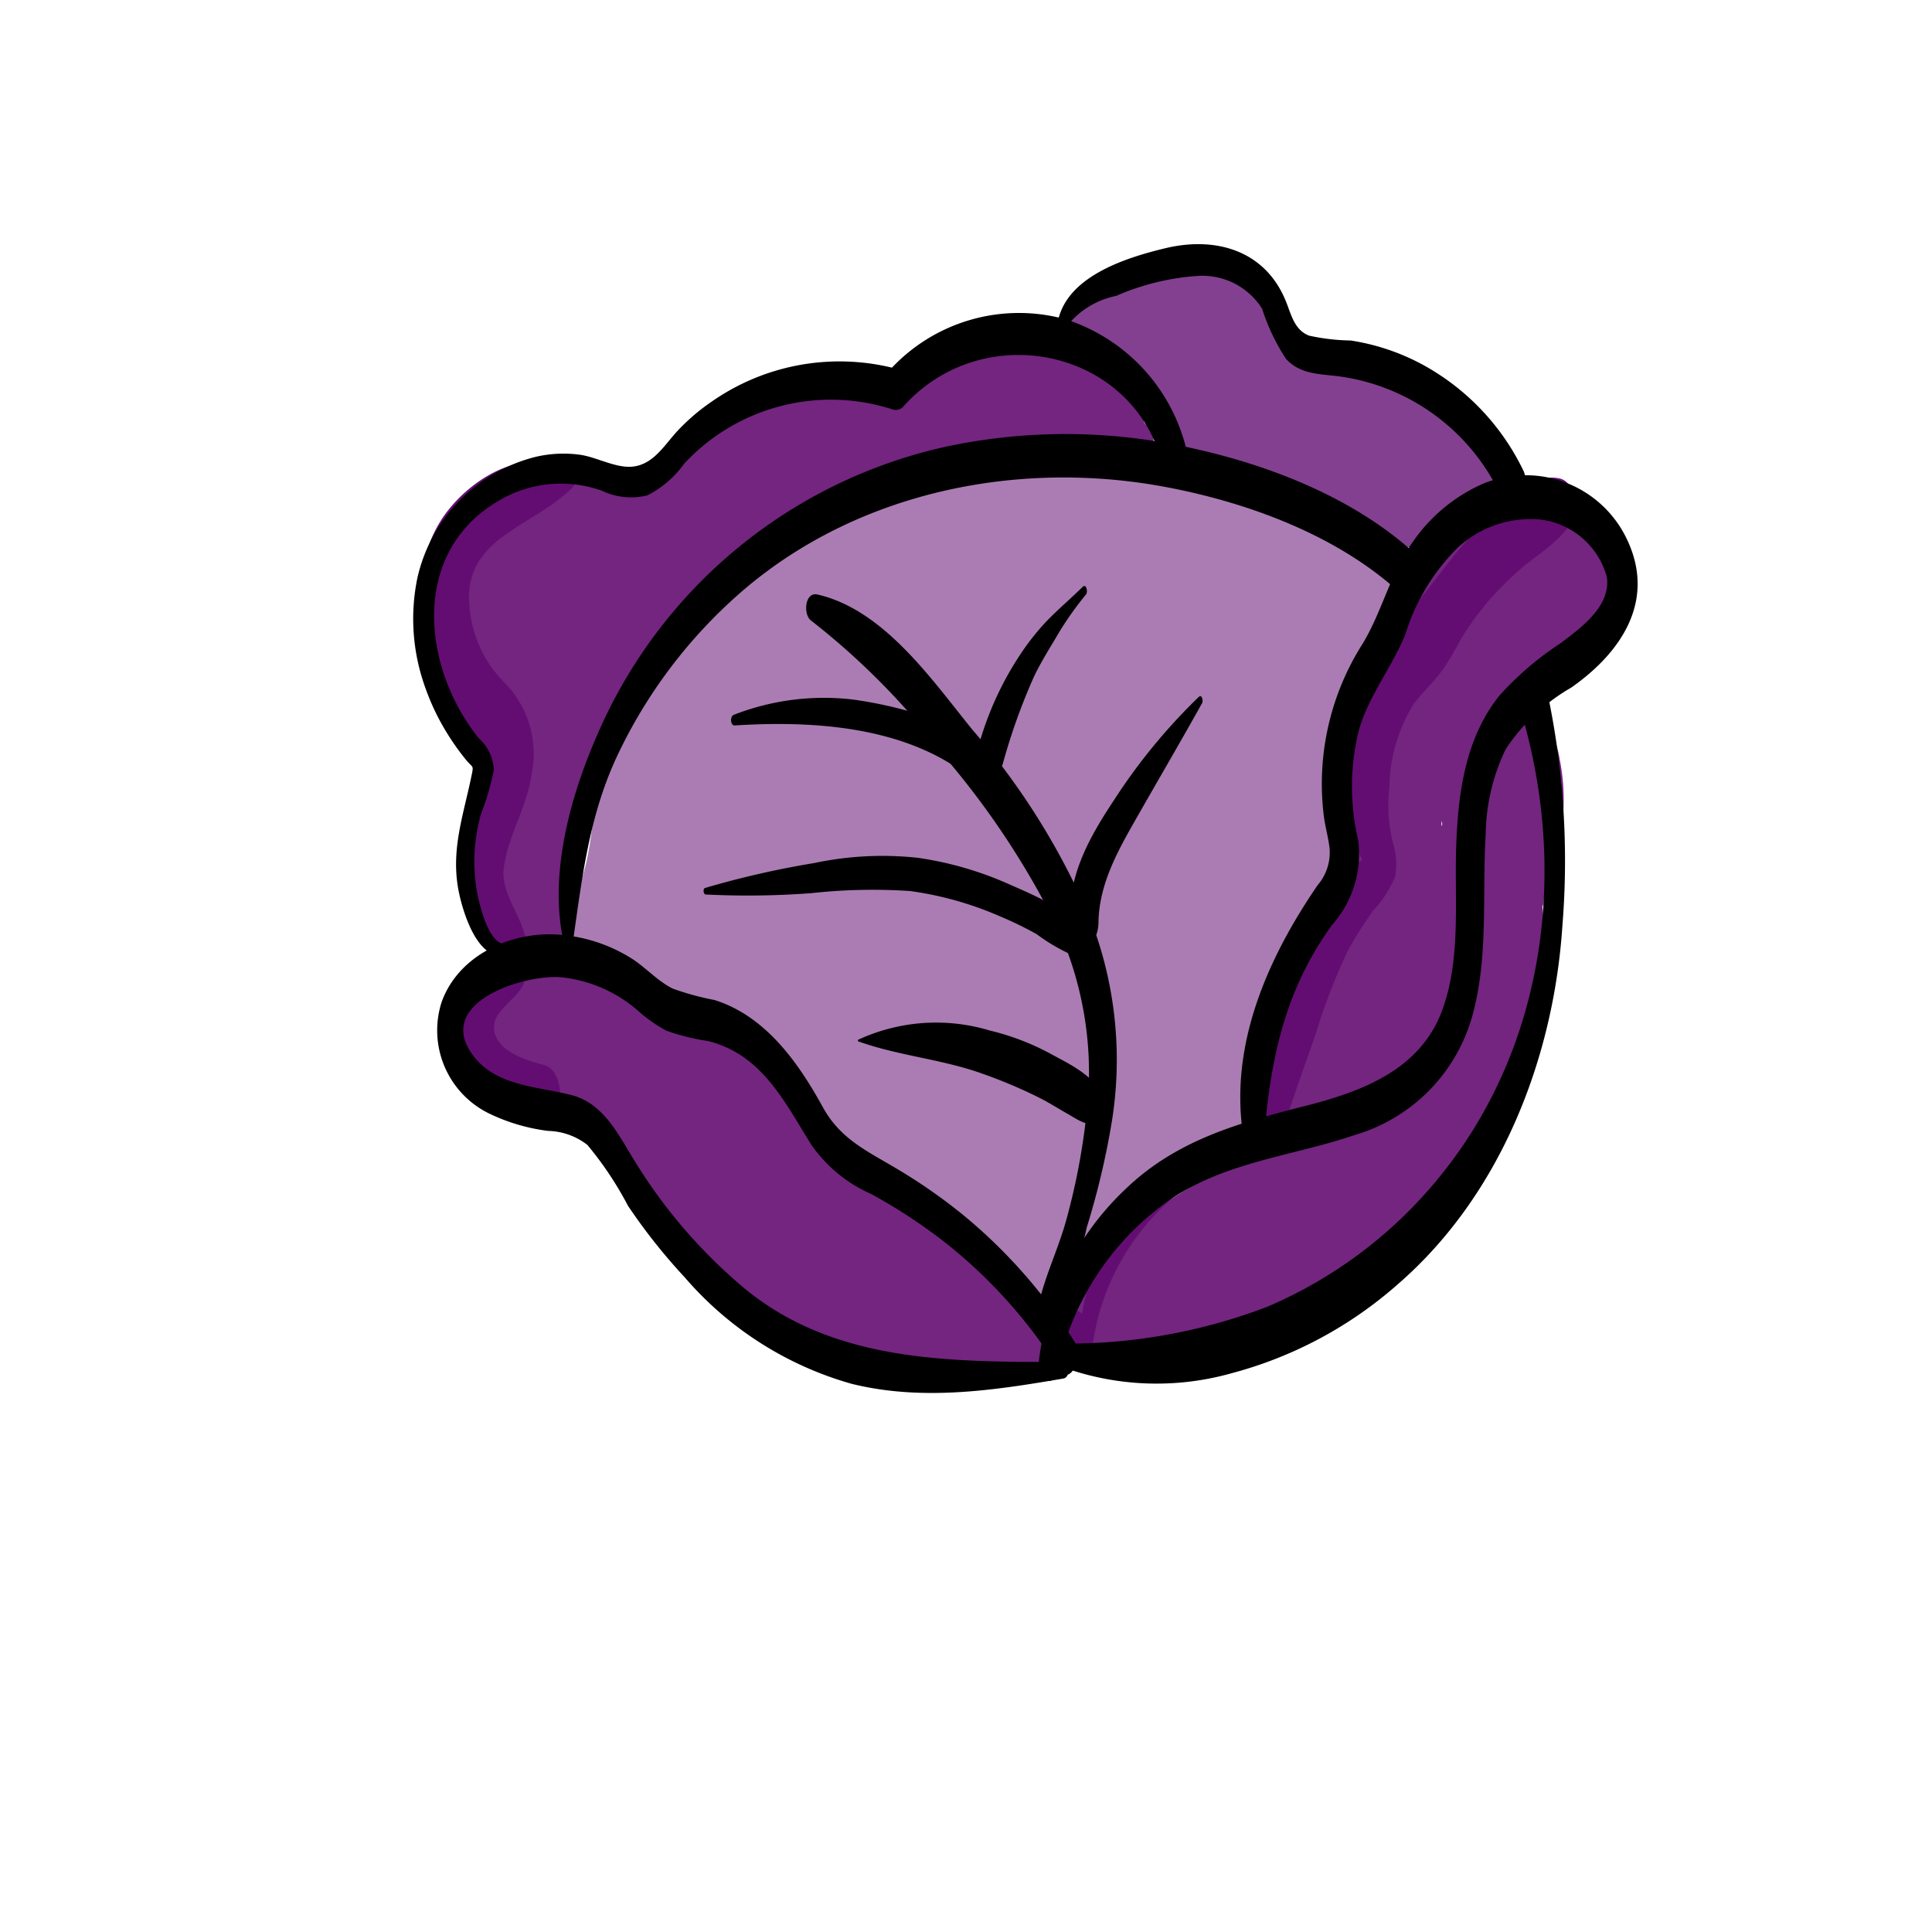<svg xmlns="http://www.w3.org/2000/svg" width="100" height="100" viewBox="0 0 100 100"><defs><style>.a{fill:#732580;}.b{fill:#844090;}.c{fill:#ab7cb3;}.d{fill:#630d72;}</style></defs><title>cabbage-red</title><path class="a" d="M59.484,22.258c-2.507-4.143-8.8-5.235-12.46-2.012l1.058-.238-.235-.073.621.525-.137-.225.438,1.468,0-.271-.364,1.484c.217-.366,1.356-.648,1.757-.762a8.809,8.809,0,0,1,2.488-.3,8.909,8.909,0,0,1,4.583,1.279l.593-3.884c-2.119-.051-3.991-1.381-6.141-1.3a13.582,13.582,0,0,0-3.208.757,30.736,30.736,0,0,1-3.7.747c-4.314.689-8.588,1.31-11.209,5.238a3.3,3.3,0,0,0-.174,2.889c.248.589,1.054,1.53,1.791,1.05,1.909-1.242,3.85-2.594,6.171-2.851l-.512-4.5a69.734,69.734,0,0,0-12.184,8.233l2.323,1.933a5.068,5.068,0,0,1,1.187-2.674c.828-1.093.472-3.82-1.173-3.93a7.474,7.474,0,0,0-7.673,6.137c-.662,3.544,1.013,7.853,4.631,9.047,1.142.377,1.738-.856,1.935-1.757a16.8,16.8,0,0,1,2.531-5.714,3.23,3.23,0,0,0,.046-3.141c-.4-.7-1.322-1.335-2.039-.566-4.239,4.546-3.65,10.928-4.918,16.593l1.847-1.678.252.572-2.674,1.18c.63,1.217,1.119,2.519,1.66,3.779.357.83,1.2,1.407,2,.743A2.856,2.856,0,0,0,29.049,47c-.561-1.251-1.185-2.493-1.658-3.78-.627-1.7-2.494-.993-2.637.593a4.527,4.527,0,0,0,1.533,4.244c.85.634,1.789.053,2.078-.89A53.9,53.9,0,0,0,29.7,38.952a10.756,10.756,0,0,1,2.421-6.024l-1.994-3.707a23.483,23.483,0,0,0-3.212,7.226L28.7,35.278c-1.2-.466-2.648-1.746-2.249-3.174.53-1.9,2.915-2.74,4.666-2.634l-1.173-3.93a10.588,10.588,0,0,0-1.978,5.972c-.063,1.156,1.058,3.019,2.323,1.932a57.848,57.848,0,0,1,11.472-7.761,2.487,2.487,0,0,0,1.018-2.547c-.094-.747-.548-2.041-1.53-1.956a15.26,15.26,0,0,0-7,2.878L35.867,28c2.141-3.33,6.851-3.836,10.39-4.5a30.073,30.073,0,0,0,3.064-.72,8.854,8.854,0,0,1,2.862-.619c1.974.07,3.737,1.213,5.748,1.241.878.013,1.255-1.149,1.294-1.832a2.318,2.318,0,0,0-1.032-2.252,10.823,10.823,0,0,0-6.981-1.464c-2.375.321-5.517,1.207-5.156,4.2.146,1.217,1.158,2.634,2.45,1.792a9.713,9.713,0,0,1,3.317-1.594c2.667-.574,4.723.743,7.042,1.758.916.4.869-1.332.619-1.746Z"/><path class="a" d="M24.72,54.655a15.782,15.782,0,0,1,3.83-.236,1.668,1.668,0,0,1,.383.083q1.686.567.108-3.047a4.232,4.232,0,0,0-1.056-.016c-.846-.018-1.692-.04-2.538-.051-2.19-.027-1.726,3.992-.3,4.73a9.614,9.614,0,0,0,7.605.5c1.034-.349,1.269-2.146,1.036-3a3.694,3.694,0,0,0-1.879-2.583l-.731,4.691c4.646,1.293,9.343,4.007,10.913,8.833l2.126-3.418a41.591,41.591,0,0,1-6.054-4.577c-1.734-1.594-3.374-3.372-5.925-2.718-1.577.4-1.379,3.694-.274,4.471A19.412,19.412,0,0,1,37.7,64.58l1.858-3.9-3.237-3.421c-.727-.768-1.725-.035-2.068.685a3.415,3.415,0,0,0,.205,3.227c2.278,3.589,5.083,7.141,9.616,7.577.787.076,1.3-.973,1.449-1.56a3.453,3.453,0,0,0-.4-2.7,1.427,1.427,0,0,1-.229-.553L43.4,67.109c1.661-.158,2.767,1.086,3.877,2.146a7.755,7.755,0,0,0,4.1,2.335c1,.176,1.474-1.477,1.511-2.139a2.615,2.615,0,0,0-1.205-2.631c-3.542-1.5-8.2-.938-11.156-3.629-.861-.783-1.857.064-2.171.929a3.228,3.228,0,0,0,.657,3.326c3.266,3.18,8.159,2.036,11.938,4.068l.732-4.694c-3.244-.861-4.627-4.994-8.408-4.665-1.431.125-1.706,2.087-1.491,3.174a7.381,7.381,0,0,0,1.119,2.72l1.046-4.259c-3.484-.324-5.578-3.466-7.294-6.156L34.8,61.546l3.241,3.409c.726.764,1.719.037,2.063-.683a3.458,3.458,0,0,0-.2-3.218,22.048,22.048,0,0,0-6.419-6.994L33.2,58.53c.778-.2,1.565.56,2.086,1.022.79.7,1.526,1.457,2.325,2.148a40.126,40.126,0,0,0,5.076,3.725c2.125,1.32,2.57-2.069,2.126-3.418-1.891-5.751-7.278-9.434-12.909-10.974-2.4-.657-2.4,3.791-.731,4.691l-.422-.746,1.037-3a7.417,7.417,0,0,1-5.921-.511l-.3,4.73c1.383.011,3.411.367,4.691-.283,1.572-.8,1.846-3.209,1.054-4.62-.741-1.321-2.293-1.386-3.643-1.137a4.91,4.91,0,0,0-3.53,2.548c-.267.491-.318,2.028.583,1.953Z"/><path class="a" d="M57.125,67.629l-1.186-.552.082,3.349a23.331,23.331,0,0,0,3.269-2.1,29.441,29.441,0,0,1,3.446-2.088,21.092,21.092,0,0,1,7.672-2.3L69.8,58.537a106.92,106.92,0,0,1-13.512,6.147c-1.194.445-1.255,2.249-1.12,3.246.349,2.574,2.536,2.808,4.6,2.366A30.071,30.071,0,0,0,65.9,68.34c3.76-1.7,7.341-4.474,9.217-8.226.712-1.423.614-5.177-1.851-4.509a8.94,8.94,0,0,0-4.307,2.672,3.387,3.387,0,0,0-.712,2.951c.145.691.767,2.045,1.691,1.865a12.23,12.23,0,0,0,9.095-8.52,19.12,19.12,0,0,0,.837-7.212c-.128-1.817-.728-3.924.455-5.491,1.276-1.691-.576-5.9-2.408-3.478-2.615,3.465-.984,7.85-1.484,11.777-.462,3.64-2.774,7.145-6.623,7.732l.979,4.817a5.726,5.726,0,0,1,3.083-1.776L72.5,56.325a16.343,16.343,0,0,1-6.48,6.332,24.623,24.623,0,0,1-4.483,1.877c-.685.212-1.378.4-2.078.554-.359.078-.728.169-1.093.211-.58.068-.617-.175-.36.249l.47,1.143-.033-.232-1.12,3.246c4.6-1.743,9.152-3.7,13.566-5.884a2.974,2.974,0,0,0,1.22-3.051c-.107-.854-.666-2.5-1.833-2.343a22.707,22.707,0,0,0-8.54,2.948c-2.586,1.528-5.352,3.534-6.892,6.176a2.374,2.374,0,0,0,.06,2.456.913.913,0,0,0,1.612-.04l.761-1.59c.11-.231.129-.619-.149-.748Z"/><path class="a" d="M70.458,49.178a6.868,6.868,0,0,0-.056.686l.116-.762,0,.015.148-.31a3.875,3.875,0,0,0-.243.547c-.056.179-.1.364-.139.546a1.7,1.7,0,0,0-.031.319,2.153,2.153,0,0,0,.041.754l0,.018c0,.018.008.036.013.054a1.728,1.728,0,0,0,.239.64,1.286,1.286,0,0,0,.361.48.722.722,0,0,0,.469.214.632.632,0,0,0,.5-.047l.293-.2a1.739,1.739,0,0,0,.43-.692l.115-.456a2.869,2.869,0,0,0-.025-1.008l-.089-.389a1.737,1.737,0,0,0-.241-.645,1.3,1.3,0,0,0-.364-.484.729.729,0,0,0-.473-.216.641.641,0,0,0-.5.047l-.3.2a1.764,1.764,0,0,0-.433.7l-.116.461a2.921,2.921,0,0,0,.025,1.017l.11.379,2.24-1.517-.01-.035.136.45a2.5,2.5,0,0,0-.352-.862,1.693,1.693,0,0,0-.283-.312c-.02-.02-.04-.04-.059-.061l.24.269a1.515,1.515,0,0,1-.154-.2l.163.3-.005-.015.108.357,0-.018.045.4c-.01-.092-.015-.183-.016-.276a1.6,1.6,0,0,0-.1-.562,1.308,1.308,0,0,0-.21-.466l-.2-.224a.544.544,0,0,0-.361-.165.325.325,0,0,0-.256.006.551.551,0,0,0-.353.182l-.189.234a1.746,1.746,0,0,0-.232.652Z"/><path class="a" d="M66.666,57.339c1.708-.634,2.551-2.336,3.1-3.967a6.958,6.958,0,0,1,.933-2.236,4.569,4.569,0,0,1,2.412-1.478L71.742,45.14c-.949,1.14-1.881,2.294-2.818,3.444a29.956,29.956,0,0,0-2.718,3.373,3.905,3.905,0,0,0,.342,4.551,2.26,2.26,0,0,0,2.885.054,12.838,12.838,0,0,0,5.063-4.71,9.025,9.025,0,0,0,.436-8.057c-.309-.654-1.038-1.532-1.875-1.1a7.016,7.016,0,0,0-2.02,1.515l1.97.337A2.451,2.451,0,0,1,72.67,43.2c-.093-.936-.259-1.867-.328-2.8-.089-1.207.322-2.28,1.713-2.185l-1.628-3.065a42.15,42.15,0,0,0-.967,6.209c-.144,1.875-.09,3.949,1.47,5.26a1.28,1.28,0,0,0,1.964-.437,16.633,16.633,0,0,0,1.77-6.98,16.071,16.071,0,0,0-.312-3.568,16.34,16.34,0,0,0-.488-1.8q-.123-.4-.273-.788-.468-1.341-.111,1.224l-.567.911c1.189-1.373,4.533-4.058,6.148-1.751l.621-4.195a69.9,69.9,0,0,0-6.77,4.349c-1.657,1.2-.448,5.877,1.762,4.276a61.884,61.884,0,0,1,6-3.827c1.381-.775,1.461-3,.622-4.2-2.647-3.78-7.343-1.989-9.93.821a4.051,4.051,0,0,0-1,3.694c.194.925.668,1.757.855,2.692a9.1,9.1,0,0,1-.715,5.69l1.964-.436c.356.3.049.8.17.069.113-.685.129-1.4.219-2.087.172-1.312.414-2.61.7-3.9.249-1.105-.271-2.981-1.628-3.064-2.977-.184-4.569,3.061-4.766,5.587a28.281,28.281,0,0,0,.348,4.746A8.341,8.341,0,0,0,70.8,48.09a1.279,1.279,0,0,0,1.971.337,4.154,4.154,0,0,1,1.269-.948l-1.875-1.1c.524,1.162-.088,2.261-.887,3.163a10.271,10.271,0,0,1-1.75,1.528c-.3.212-.608.4-.922.592-.166.1-.335.2-.5.3q-.543.151-.008.194l.791,1.475-.039-.317-.119,1.93a6.456,6.456,0,0,1,1.017-1.23l1.407-1.726c.891-1.093,1.784-2.182,2.663-3.284.961-1.2.35-4.768-1.692-4.121a7.483,7.483,0,0,0-4.572,4.374,13.765,13.765,0,0,0-.8,2.85,5.425,5.425,0,0,1-.885,2.613c-.552.655-.608,3.144.8,2.623Z"/><path class="b" d="M57.568,15.386l-.134-.118c-.9-.8-1.6.551-1.648,1.3-.054.8.384,2.224,1.455,1.852,1.906-.66,6-1.978,6.916.8l1.067-3.056a28.279,28.279,0,0,1-5.528-.948c-2.119-.629-2.282,3.522-.666,4.277a3.833,3.833,0,0,1,2.184,2.513l2.246-2.062q-.384-.207.094.511c.006-.884-.51-2.333-1.6-2.306-1.131.028-1.471,1.516-1.481,2.382-.038,3.311,3.447,4.069,5.912,5.112l4.167,1.762c1.16.49,2.432,1.232,3.729.988a3.166,3.166,0,0,0,2.3-3.327,4.121,4.121,0,0,0-2.062-3.442,18.787,18.787,0,0,0-7.521-2.861l.122,4.976a11.227,11.227,0,0,1,8.5,4.116,1.236,1.236,0,0,0,2.157-.053,3.2,3.2,0,0,0-.081-3.286,13.423,13.423,0,0,0-10.7-5.753c-1.171-.034-1.595,1.636-1.573,2.528a2.288,2.288,0,0,0,1.695,2.448,20.324,20.324,0,0,1,3.7.954,18.089,18.089,0,0,1,1.721.731c.3.148.614.3.9.473l.168.1q.489.438.012-.243l-.03-1.223-.054.262.365-1.028c.075-.135.144.055-.02.016a5.482,5.482,0,0,1-.715-.149c-.464-.169-.916-.375-1.371-.566l-3.263-1.369L65.466,20.4c-.637-.268-2-.56-2.339-1.121l.422,1.025.005.15-3.078.076a4.217,4.217,0,0,0,1.543,3.463,1.148,1.148,0,0,0,1.689-.224,3.149,3.149,0,0,0,.487-2.455,7.653,7.653,0,0,0-4.5-6.1l-.666,4.277a19.431,19.431,0,0,0,6.292.7c1.319-.1,1.5-2.133,1.067-3.056a5.417,5.417,0,0,0-3.921-3.073c-2.034-.4-4.032.333-5.908,1.056l1.337,2.5.071-.2a1.951,1.951,0,0,0-.4-2.026Z"/><path class="a" d="M41.253,24.779l.216.091-.348-.388c.3.684.736.759,1.438.746a11.367,11.367,0,0,0,1.905-.306l-.4-3.482a14.959,14.959,0,0,0-3.31,1.351,2.254,2.254,0,0,0-.836,2.424c.148.708.745,1.69,1.61,1.325a35.17,35.17,0,0,1,13.735-2.685c2.033,0,1.947-4.627-.113-4.608a32.851,32.851,0,0,0-14.4,3.544l1.076,3.544a13.97,13.97,0,0,1,2.938-1.484c1.435-.6.751-4.172-.7-3.411-.955.5-2.586,1.076-2.968,2.172l.478-.438-.222-.009c-.714-.028-.63,1.394-.1,1.614Z"/><path class="a" d="M25.3,47.308c.1-.43,0-.052-.041.044l2.122.815a5.7,5.7,0,0,0-.343-1.466c-.018-.051-.035-.1-.052-.156q-.086-.267.033.12a2.37,2.37,0,0,0-.114-.419c-.06-.247-.1-.5-.146-.745-.064-.378.023.423.009.069-.006-.144-.016-.287-.016-.431,0-.063,0-.127,0-.19-.025.335-.03.426-.017.272.012-.11.024-.22.04-.33a1.3,1.3,0,0,1,.067-.375l-.072.279c.017-.061.034-.122.053-.183.038-.121.086-.237.13-.356.115-.311-.185.319-.026.055.066-.108.126-.217.2-.321.035-.052.073-.1.111-.152-.152.185-.173.215-.065.092a2.543,2.543,0,0,0,.39-2.656,1.483,1.483,0,0,0-.78-.869.926.926,0,0,0-.973.218A6.367,6.367,0,0,0,24.25,45.01a8.36,8.36,0,0,0,.316,2.171,5.5,5.5,0,0,0,1.158,2.51.844.844,0,0,0,1.248-.165,2.168,2.168,0,0,0,.36-1.814,5.086,5.086,0,0,0-.276-.8c-.185-.383-.5-.788-.978-.678s-.672.636-.775,1.072Z"/><path class="a" d="M26.456,42.856A9.682,9.682,0,0,1,26.61,41.8c.039-.206-.06.169.01-.039.024-.07.044-.141.067-.211q.082-.246.182-.485c.028-.069.059-.137.088-.2.093-.214-.112.221.017-.035.07-.14.146-.277.225-.412a7.4,7.4,0,0,1,.584-.843l-.206.255a2.568,2.568,0,0,0,.582-.9,2.367,2.367,0,0,0-.128-1.8,1.207,1.207,0,0,0-.437-.489.7.7,0,0,0-.7-.064,2.546,2.546,0,0,0-.3.206,1.805,1.805,0,0,0-.375.6c-.046.1-.09.2-.132.293-.091.211-.173.426-.246.643a11.218,11.218,0,0,0-.4,1.536c-.039.21-.07.42-.093.632-.012.106-.021.213-.029.32a1.749,1.749,0,0,0-.033.524L25.3,41.2l-.018.277c0,.052-.006.1-.008.155,0,.116-.007.233-.007.349,0,.222.011.443.029.663.025.323.144.814.533.87.356.051.605-.339.631-.659Z"/><path class="a" d="M24.237,36.682a4.341,4.341,0,0,0,.881,1.657,2.718,2.718,0,0,1,.251.35c-.062-.111.017.058.028.075.06.093-.025-.149.015.029.03.138.055.276.077.417.028.178,0-.027-.008-.092,0,.079.015.158.023.237l1.351-1.241c-.2-.182.191.235-.1-.086-.065-.073-.129-.137-.2-.2L26.5,37.76q-.1-.1.069.078a.686.686,0,0,0-.1-.125c-.072-.1-.139-.2-.2-.3-.026-.043-.116-.215-.014-.014s0,0-.024-.051c-.211-.435-.361-.9-.532-1.351a12.37,12.37,0,0,0-.545-1.3c-.164-.321-.338-.642-.528-.948-.1-.155.169.368.048.086-.023-.053-.047-.1-.069-.159a2.2,2.2,0,0,0-.334-.61c-.288-.33-.629-.609-1.093-.409a1.568,1.568,0,0,0-.747,1.2,3.129,3.129,0,0,0,.451,2.189c.138.25.3.484.447.73.032.054.151.271.02.029s-.007-.007.013.035c.059.118.114.239.168.36.108.242.209.488.312.732a7.335,7.335,0,0,0,.876,1.566,5,5,0,0,0,.67.732,2.932,2.932,0,0,0,.4.287,1.481,1.481,0,0,0,.67.2.71.71,0,0,0,.458-.2,1.337,1.337,0,0,0,.359-.678,1.978,1.978,0,0,0-.227-1.522,3.678,3.678,0,0,0-1.091-1.24c-.259-.162-.538-.254-.808-.391-.232-.117-.452-.259-.683-.381-.19-.1-.254.258-.227.366Z"/><path class="a" d="M23.615,34.46a8.852,8.852,0,0,0,.7,3.86,13.981,13.981,0,0,1,.724,1.539,1.685,1.685,0,0,1-.1,1.028,13.391,13.391,0,0,0-.922,4.033,9.46,9.46,0,0,0,1.639,4.427,1.01,1.01,0,0,0,1.7.113,2.667,2.667,0,0,0,.271-2.553,20.283,20.283,0,0,0-.91-1.863c-.06-.114-.116-.231-.169-.349q-.16-.436.007.163c-.033.128-.029.072.012-.17.021-.149.048-.3.08-.447a16.872,16.872,0,0,0,.742-3.79,5.817,5.817,0,0,0-1.477-3.806c-.7-.773-1.317-1.6-1.98-2.4-.169-.206-.318.037-.323.215Z"/><path class="a" d="M23.492,33.785c.462-.317.467-1.12.629-1.611a16.068,16.068,0,0,1,.766-1.8,1.842,1.842,0,0,0-.285-1.828.725.725,0,0,0-1.223.141,16.284,16.284,0,0,0-1.436,4.3l1.916-.047c-.028-.143-.058-.288-.074-.433.03.271,0-.1,0-.173,0-.037.012-.422,0-.225s.024-.185.029-.222c.021-.143.047-.284.077-.425-.057.275.048-.159.054-.178a6.276,6.276,0,0,1,.259-.676c-.089.2.106-.195.1-.192.071-.129.147-.255.223-.38.13-.21.267-.416.416-.613a7.37,7.37,0,0,1,1.075-1.078,4.676,4.676,0,0,1,3.122-1.177c1.266.068,2.417.718,3.708.676,1.4-.045,1.33-3.2-.077-3.163-1.473.037-2.81-.837-4.3-.7a6.992,6.992,0,0,0-3.923,1.892A8.324,8.324,0,0,0,21.963,33.8c.108.461.418,1.1.985,1.088s.861-.666.931-1.135a12.653,12.653,0,0,1,1.008-3.373l-1.647-1.4a7.638,7.638,0,0,0-.565,2.5c-.049.685-.213,1.823.408,2.312a.3.3,0,0,0,.409-.01Z"/><path class="a" d="M28.4,47.214a2.67,2.67,0,0,0,.726-1.169c.226-.488.436-.982.666-1.467l-2.123-.816a15.239,15.239,0,0,1-.342,2.534l2.342-.058a7.788,7.788,0,0,1,.008-.976,12.876,12.876,0,0,1,.217-1.308c.179-.833.47-1.708.745-2.561.606-1.882,1.351-3.716,1.9-5.615a2.446,2.446,0,0,0-.365-2.335.926.926,0,0,0-1.562.181,35.257,35.257,0,0,0-2.328,6.457c-.671,2.367-1.342,4.719-.934,7.2.093.567.537,1.346,1.2,1.329s1.052-.813,1.138-1.386a21.65,21.65,0,0,0,.232-3.515c-.009-.649-.364-1.71-1.17-1.691s-1.121,1.112-1.086,1.746a10.032,10.032,0,0,0,.306,3.294c.081.189.245.286.425.158Z"/><path class="a" d="M30.344,35.952A37.876,37.876,0,0,0,35.9,30.179a2.425,2.425,0,0,0,.365-2.488c-.271-.645-1.013-1.213-1.642-.609a25.461,25.461,0,0,0-4.88,6.7,2.4,2.4,0,0,0-.033,2.263c.316.554.908.9,1.47.408a40.377,40.377,0,0,0,4.94-5.195,2.775,2.775,0,0,0,.04-2.746c-.359-.627-1.14-1.146-1.783-.494a25.4,25.4,0,0,0-3.465,4.285,2.705,2.705,0,0,0,.069,2.813,1.049,1.049,0,0,0,1.847-.046,44.526,44.526,0,0,1,8.35-9.415c1.215-.986.379-4.53-1.363-3.307-2.009,1.41-4.556,3.2-5.465,5.576-.41,1.072.552,3.4,1.709,1.912a9.852,9.852,0,0,1,2.732-1.948,28.836,28.836,0,0,1,2.73-1.626L40.9,23.256a23.054,23.054,0,0,0-3.449,2.5,21.4,21.4,0,0,0-3.008,2.973,2.173,2.173,0,0,0-.325,2.214c.251.6.886,1.053,1.462.543a39.222,39.222,0,0,1,11.3-6.978c1.339-.543.853-3.933-.681-3.3a39.943,39.943,0,0,0-11.753,7.52l1.345,2.5a17.808,17.808,0,0,1,2.8-2.717c1.03-.833,2.188-1.528,3.176-2.407.956-.849.167-3.8-1.1-2.68a32.429,32.429,0,0,1-2.631,1.952,8.33,8.33,0,0,1-2.784,1.734l.608,2.989c.883-.7,1.56-1.664,2.458-2.38.92-.732,1.907-1.383,2.869-2.058L39.812,22.35c-3.408,2.762-5.9,6.27-8.647,9.637l1.66,3.085a27.48,27.48,0,0,1,3.022-3.479L34.1,28.353a39.419,39.419,0,0,1-4.143,5.156L31.4,36.18a23.475,23.475,0,0,1,4.5-6l-1.511-2.808a50.849,50.849,0,0,0-4.759,7.248c-.226.453-.062,1.925.717,1.333Z"/><path class="a" d="M29.366,56.845c.452.308.876.677,1.348.952.444.258.766.437,1.169.7a21.306,21.306,0,0,1,2.4,1.822.786.786,0,0,0,.814.142,1.29,1.29,0,0,0,.659-.944,1.887,1.887,0,0,0-.735-2.144,18.778,18.778,0,0,0-2.6-1.185,12.9,12.9,0,0,0-1.381-.444,6.877,6.877,0,0,0-1.484-.1c-.51-.008-.507.985-.184,1.206Z"/><path class="a" d="M40.27,59.7c-.054-.1-.192-.967-.12-.353a1.026,1.026,0,0,0,.12.353,4.423,4.423,0,0,0,.494.782,8.71,8.71,0,0,0,1.357,1.288c1.057.862,2.178,1.643,3.263,2.469,1.114.848,2.192,1.74,3.307,2.586.51.388,1.028.774,1.509,1.2a3.363,3.363,0,0,1,.828,1.021c.306.724,1.111,1.3,1.807.67a2.585,2.585,0,0,0,.4-2.736,7.221,7.221,0,0,0-2.489-2.816,33.135,33.135,0,0,0-3.5-2.206c-1.122-.609-2.257-1.2-3.434-1.7a22.549,22.549,0,0,1-3.073-1.539c-.594-.365-.653.652-.468.984Z"/><path class="a" d="M30.687,56.55c.326.664.727,1.278,1.1,1.914.384.651.724,1.321,1.089,1.981q.127.229.254.46c-.06-.109.015.028.033.062l.119.224c.167.319.328.641.486.965.324.664.647,1.326.98,1.987a1.65,1.65,0,0,0,.8.889.966.966,0,0,0,1-.224,2.656,2.656,0,0,0,.4-2.716,11.308,11.308,0,0,0-1.029-2.138,18.126,18.126,0,0,0-1.114-1.7c-.864-1.178-1.834-2.269-2.807-3.356a.959.959,0,0,0-1.015-.176,1.5,1.5,0,0,0-.664.732,2.72,2.72,0,0,0,.167,2.621,2.258,2.258,0,0,0,.963.824,1.208,1.208,0,0,0,1.41-.607,2.569,2.569,0,0,0-.5-3.028c-.052-.046-.106-.091-.162-.133q.225.28.073.073L30.481,58.08c.85.989,1.712,1.971,2.487,3.022a18.418,18.418,0,0,1,1.061,1.592c.078.132.144.275.229.4-.051-.076-.158-.3-.054-.1.035.069.071.138.1.207.153.309.291.625.441.936L36.73,61.7a25.277,25.277,0,0,0-2.807-3.2c-.446-.445-.951-.849-1.432-1.256a8.562,8.562,0,0,0-1.583-1.158c-.231-.118-.281.342-.221.464Z"/><path class="a" d="M51.779,69.492l.085.05c.047.024.057.031.032.02s-.018,0,.018.037l.057.082a1.12,1.12,0,0,0,.28.228l.54.37,1.06.725.727-2.043c-.074-.05-.147-.1-.222-.151a.911.911,0,0,0-.29-.146c-.043-.01-.086-.017-.129-.026a.433.433,0,0,0-.338-.015.485.485,0,0,0-.311.161,1.361,1.361,0,0,0-.37.779,1.84,1.84,0,0,0,.11.991l.138.258a.861.861,0,0,0,.382.322l.129.026a.89.89,0,0,0,.423.029c.116-.026.231-.054.347-.082.2-.048.391-.38.447-.55a1.742,1.742,0,0,0,.072-.749c-.049-.438-.275-.965-.78-1-.394-.025-.787-.053-1.181-.08l-.568-.041a.709.709,0,0,0-.357.025.556.556,0,0,1-.077.039.713.713,0,0,1-.175-.03c-.069-.012-.148.07-.179.118a.477.477,0,0,0-.065.226.434.434,0,0,0,.2.424Z"/><path class="a" d="M51.919,70.975a7.026,7.026,0,0,0,1.148.292l.54.066.249.03a.76.76,0,0,0,.289-.008.411.411,0,0,0,.28-.1.564.564,0,0,0,.229-.235,1.442,1.442,0,0,0,.195-.793c-.025-.464-.221-1.049-.758-1.095a.623.623,0,0,0-.223.012c-.073.017-.145.035-.218.054l-.238.063-.517.136a6.641,6.641,0,0,0-1.005.414.627.627,0,0,0-.277.59,1,1,0,0,0,.061.305.482.482,0,0,0,.245.272Z"/><path class="a" d="M66.734,57.871l0-.041-.208.585.022-.035-.378.352.034-.021-.235.054.058-.005-.241-.044a3.386,3.386,0,0,0,.764.076q.3-.008.6-.044a8.146,8.146,0,0,0,1.365-.29,5.139,5.139,0,0,0,1.058-.485,4.439,4.439,0,0,0,1.185-.871,2.059,2.059,0,0,0,.372-1.961,1.45,1.45,0,0,0-.438-.736.742.742,0,0,0-.795-.139c-.309.179-.579.405-.872.607l.246-.167a8.088,8.088,0,0,1-2.66,1.163l.257-.059c-.14.031-.28.059-.421.082a2.445,2.445,0,0,0-.632.117,1.708,1.708,0,0,0-.628,2.21c.171.335.432.7.862.6a1.068,1.068,0,0,0,.685-.946Z"/><path class="a" d="M69.434,55.691a3.515,3.515,0,0,1,1.018.477,1.584,1.584,0,0,0,1.025.075,2.878,2.878,0,0,0,1.3-.523,3.462,3.462,0,0,0,.883-.947,9.61,9.61,0,0,0,.992-3.07,20.723,20.723,0,0,0,.38-2.717,3.464,3.464,0,0,0-.184-1.661,1.72,1.72,0,0,0-.872-.972c-.949-.29-1.628.71-1.708,1.552-.042.453-.046.9-.056,1.352,0,.173-.011.344-.018.516-.017.4.037-.459-.008.063-.064.746-.158,1.468-.15,2.22a1.626,1.626,0,0,0,.641,1.359c.42.256.808.023,1.07-.338a5.655,5.655,0,0,0,.826-1.929,12.521,12.521,0,0,0,.5-2.737l-2.837.069c-.005.193-.015.385-.022.577-.01.272.039-.506.009-.118l-.021.258q-.052.612-.14,1.22-.084.573-.2,1.139c-.013.064-.084.226-.062.29-.02-.057.113-.4.034-.137-.057.191-.116.379-.19.563-.064.16-.132.319-.194.48-.072.19.162-.273.044-.1-.05.073-.088.154-.136.228-.087.134-.181.262-.269.4-.049.074-.1.145-.154.218.071-.1.067-.077-.008.005-.265.288-.556.524-.793.837a.941.941,0,0,1-.714.46c-.41,0-.361.84.022.9Z"/><path class="a" d="M73.381,52.757a.943.943,0,0,0,.949.256,1.268,1.268,0,0,0,.675-.283,3.681,3.681,0,0,0,.409-.478,3.459,3.459,0,0,0,.488-.884,4.719,4.719,0,0,0,.15-.584,2.476,2.476,0,0,0,.063-.643,5.766,5.766,0,0,0-.081-.819l-.131-.431a1.282,1.282,0,0,0-.32-.5.936.936,0,0,0-.731-.372,1.085,1.085,0,0,0-.6.263,1.226,1.226,0,0,0-.323.476,1.649,1.649,0,0,0-.2.623c-.008.084-.02.168-.035.251a6.176,6.176,0,0,0-.051.72l.032-.494c-.019.25-.035.5-.05.751l.03-.48a3.182,3.182,0,0,1-.082.532l.1-.4c-.036.143-.087.28-.132.42-.077.24-.1.489-.161.732l.078-.311c-.138.532-.449,1.144-.083,1.655Z"/><path class="a" d="M75.432,29.268l-.085.027.268.157-.088-.178-.641,1.837a1.5,1.5,0,0,0,.261-.059,2.6,2.6,0,0,0,.248-.171c-.083.048-.14.084-.021.019.037-.02.074-.039.11-.06a3.781,3.781,0,0,0,.394-.279c.027-.021.166-.113.031-.028-.152.095.051-.031.065-.04a4.131,4.131,0,0,1,1.163-.466l-.293.067a8.639,8.639,0,0,1,2.922-.107c.348.04.714-.33.875-.582a2.484,2.484,0,0,0,.335-1.362c-.039-.72-.383-1.9-1.3-1.883a7.112,7.112,0,0,0-3.48.772,5.288,5.288,0,0,0-1.309,1.029,2.613,2.613,0,0,0-.682,2.611c.122.3.435.611.785.46a1.081,1.081,0,0,0,.477-1.017l0-.237-.13.371.286-.278c.157-.154.127-.7-.183-.6Z"/><path class="a" d="M78.574,28.526c.269.211.518.457.793.656.315.228.693.383,1.025.585l-.23-.14a5.925,5.925,0,0,1,1.307,1.04l-.242-.271a3.226,3.226,0,0,1,.39.56l-.2-.372a3.1,3.1,0,0,1,.207.493l-.138-.456a2.165,2.165,0,0,1,.068.339l-.058-.517a2.071,2.071,0,0,1,0,.284l.033-.525a1.926,1.926,0,0,1-.034.226,2.833,2.833,0,0,0,.169,1.531,1.59,1.59,0,0,0,.8.9.971.971,0,0,0,1-.225,2.046,2.046,0,0,0,.572-1.205,4.615,4.615,0,0,0-.615-2.944A3.648,3.648,0,0,0,82,27.235a3.755,3.755,0,0,0-1.617-.327,3.13,3.13,0,0,0-.937.051c-.12.033-.238.079-.359.107.086-.02-.03,0-.062.007l-.23.028c-.6.068-.61,1.117-.217,1.425Z"/><path class="b" d="M59.293,18.466a10.053,10.053,0,0,1,.428,1l.373,1.056.372,1.056.187.528c.026.076.051.152.079.227-.165-.428-.029-.093,0,.016l1.88-1.274a12.457,12.457,0,0,0-.655-1.156l.176.326a10.458,10.458,0,0,1-.789-1.886l.12.4q-.108-.358-.191-.724a1.816,1.816,0,0,0-.532-.991.819.819,0,0,0-.853-.149,1.913,1.913,0,0,0-.72,2.085,12.353,12.353,0,0,0,.748,2.182c.175.379.373.748.58,1.109a3.885,3.885,0,0,0,.74,1.021.772.772,0,0,0,.809.141,1.19,1.19,0,0,0,.529-.584,2.042,2.042,0,0,0,.2-.97,1.93,1.93,0,0,0-.334-1.118c-.424-.5-.777-1.066-1.153-1.6l-.57-.812-.122-.175c-.014-.02-.178-.244-.1-.127-.1-.146-.168-.315-.25-.469a.726.726,0,0,0-.346-.387.42.42,0,0,0-.433.1,1.121,1.121,0,0,0-.174,1.18Z"/><path class="b" d="M56.61,17.531c.333-.052.672-.064,1-.122.374-.065.556-.135.9-.2a17.116,17.116,0,0,1,2-.21c.675-.039,1.34-.138,2.019-.115.153.018.177.019.07,0l.128.036a1.621,1.621,0,0,1,.194.075q.2.105-.027-.02a1.346,1.346,0,0,1,.157.135q-.311-.332.132.156a1.993,1.993,0,0,0,.359.21q-.261-.177-.12-.046c.715.727,1.463-.388,1.54-1.007a2.972,2.972,0,0,0-.437-2.187,2.811,2.811,0,0,0-1.092-.854,5.209,5.209,0,0,0-2.543-.133,12.441,12.441,0,0,0-2.493.577,9.884,9.884,0,0,0-1.082.4,5.938,5.938,0,0,0-1.207.844,1.642,1.642,0,0,0-.362,1.5c.087.363.377,1.027.861.951Z"/><path class="b" d="M55.59,17.027l.052.018a.229.229,0,0,0,.178,0,.336.336,0,0,0,.143-.134l.05-.1a.707.707,0,0,0,.039-.258.54.54,0,0,0-.033-.2.46.46,0,0,0-.073-.161.336.336,0,0,0-.15-.127.225.225,0,0,0-.178,0l-.051.019-.075.051a.318.318,0,0,0-.087.128.3.3,0,0,0-.039.108.528.528,0,0,0-.023.189l.015.13.035.116a.343.343,0,0,0,.086.135.241.241,0,0,0,.111.085Z"/><path class="b" d="M63.429,21.374a3.336,3.336,0,0,0,3.439-.629l-.85.191.061.022a.9.9,0,0,0,.915-.2,1.917,1.917,0,0,0,.521-1.1,2.6,2.6,0,0,0-.154-1.4l-.2-.363a1.213,1.213,0,0,0-.538-.454,2.016,2.016,0,0,0-.74-.07,1.889,1.889,0,0,0-.707.224l-.3.2a1.3,1.3,0,0,0-.341.5,2.468,2.468,0,0,0-.242,1.169,3.176,3.176,0,0,0,.2.963,1.532,1.532,0,0,0,.774.863,1.275,1.275,0,0,0,.939-.016c.121-.041.235-.1.357-.137l-.334.077a.469.469,0,0,1,.14-.007l-.337-.06a.549.549,0,0,1,.167.061l-.306-.186a.447.447,0,0,1,.073.064l-.262-.293.017.024-.206-.383a.163.163,0,0,1,.021.053l-.2-.963,0,.028.032-.51,0,.028.115-.461-.009.029.187-.392-.015.029a2.692,2.692,0,0,0-.335,1.362,2.475,2.475,0,0,0,.4,1.344,1.108,1.108,0,0,0,.9.539,1.133,1.133,0,0,0,.875-.583,2.837,2.837,0,0,0,.227-2.237,1.892,1.892,0,0,0-.974-1.227,1.169,1.169,0,0,0-.3-.079.964.964,0,0,0-.309-.028,5.641,5.641,0,0,0-.738.213l.335-.077a.72.72,0,0,1-.222.013l.723,3.558a1.471,1.471,0,0,1,.148-.126l-.293.2a1.239,1.239,0,0,1,.392-.177l-.32.074a1.237,1.237,0,0,1,.235-.028L65.16,19.228l.005.1.295-1.2c-.057.089-.118.174-.183.257l.211-.262a3.1,3.1,0,0,1-.629.581l.232-.158a3.013,3.013,0,0,1-.968.433l.232-.053a2.716,2.716,0,0,1-.773.066.71.71,0,0,0-.553.368,1.553,1.553,0,0,0-.2.7,1.3,1.3,0,0,0,.6,1.315Z"/><path class="a" d="M78.438,39.592a2.593,2.593,0,0,0-.414,1.868c.024.64.075,1.267.157,1.9.146,1.123.393,2.222.643,3.326.059.261.237.622.556.615.3-.008.506-.376.526-.641a21.123,21.123,0,0,0,.041-3.644,14.85,14.85,0,0,0-.305-1.934c-.112-.481-.316-1.414-.87-1.568a.329.329,0,0,0-.334.075Z"/><path class="a" d="M79.458,46.649a11.578,11.578,0,0,1,.559-1.046c.136-.319.27-.641.387-.968a10.3,10.3,0,0,0,.5-2.4,10.729,10.729,0,0,0-.176-2.943,5.087,5.087,0,0,0-1.374-2.749A.911.911,0,0,0,78,36.724a2.434,2.434,0,0,0-.388,1.958,2.863,2.863,0,0,0,.167.609q.088.27.027.07c-.072-.226.079.315.091.368a9.736,9.736,0,0,0,.371,1.227c.153.412-.069-.311.03.089.042.171.088.342.126.515.069.316.128.633.2.948.158.67.234,1.352.356,2.028.054.3.1.607.143.912a8.485,8.485,0,0,1,.21,1.155c0,.072.09.144.12.046Z"/><path class="a" d="M34.683,64.544l.232.188c.069.065.077.063.024-.007l.1.116.344.405a9.307,9.307,0,0,0,.956.959c.132.118.26.243.4.355s.323.22.482.327l.906.61a.89.89,0,0,0,.874.152,1.379,1.379,0,0,0,.706-1.013,2.432,2.432,0,0,0-.032-1.324,1.537,1.537,0,0,0-.247-.547,1.146,1.146,0,0,0-.509-.43l-.923-.539c-.163-.095-.323-.2-.493-.285-.142-.068-.3-.117-.443-.175l-.443-.175a2.776,2.776,0,0,0-.517-.13l-.457-.085a2.148,2.148,0,0,1-.506-.2c-.382-.176-.668.287-.743.584a1.237,1.237,0,0,0,.293,1.213Z"/><path class="a" d="M26.659,29.285a5.432,5.432,0,0,0-.579.851l.18-.222a2.489,2.489,0,0,0-.651.924,5.034,5.034,0,0,0-.243.991,5.76,5.76,0,0,0,.149,2.485,1.86,1.86,0,0,0,1.5,1.5,1.008,1.008,0,0,0,.333-.049,1.073,1.073,0,0,0,.3-.094,4.168,4.168,0,0,0,.534-.361,3.871,3.871,0,0,0,.643-.716,3.642,3.642,0,0,0,.387-.679c.23-.482.415-.982.643-1.465l-.221.465a3.555,3.555,0,0,1,.429-.7L27.642,29.5l-.406,1.137,2.612-.064a2.142,2.142,0,0,1-.151-.36l.166.548a2.44,2.44,0,0,1-.07-.327l.07.614a2.313,2.313,0,0,1-.013-.333l-.039.618a4.74,4.74,0,0,0-.035-1.392,3.086,3.086,0,0,0-.412-1c-.282-.433-.2-.241-.33-.366l.3.334a1.711,1.711,0,0,0-.474-.444,1.047,1.047,0,0,0-.555-.17h-.02a1.245,1.245,0,0,0-.9.514,2.611,2.611,0,0,0-.54,1.307,4.382,4.382,0,0,0-.039.842,5.177,5.177,0,0,0,.146,1.051,6.07,6.07,0,0,0,.242.757,7.272,7.272,0,0,0,.348.659,1.53,1.53,0,0,0,.682.576.771.771,0,0,0,.6.026.868.868,0,0,0,.556-.287,2.127,2.127,0,0,0,.522-.84l.383-1.157a3.068,3.068,0,0,0-.458-2.937,1.18,1.18,0,0,0-.921-.468l-.4.091a1.521,1.521,0,0,0-.647.6,12.945,12.945,0,0,0-1.185,2.523l.22-.461c-.107.222-.213.444-.316.668l.218-.458a2.9,2.9,0,0,1-.332.547l.28-.347a1.758,1.758,0,0,1-.34.333l.329-.222a.536.536,0,0,1-.142.06l.367-.085a.226.226,0,0,1-.09,0l.369.066a.224.224,0,0,1-.071-.03l.334.2a.789.789,0,0,1-.087-.076l.284.318a.781.781,0,0,1-.09-.131l.22.408a2.989,2.989,0,0,1-.182-.456l.14.46a3.464,3.464,0,0,1-.123-.606l.054.482a3.813,3.813,0,0,1-.02-.4,5.7,5.7,0,0,0-.064-.77l.048.429a3.966,3.966,0,0,1-.023-.407l-.024.37c-.116.482,0,.057.047-.06.02-.051.043-.1.064-.151.038-.082.015-.034-.068.143.017-.033.034-.066.052-.1a1.808,1.808,0,0,0,.025-1.694.886.886,0,0,0-.451-.451.608.608,0,0,0-.649.146Z"/><path class="a" d="M59.234,23.457c.655,0,.627-1.484-.036-1.484s-.627,1.484.036,1.484Z"/><path class="c" d="M43.059,33.233c.294-1.244,2.87-1.654,3.836-2.171,1.132-.606,1.163-3.43-.4-3.481-1.86-.061-3.785.571-5.639.75l.465,4.086a34.3,34.3,0,0,1,6.889-2.667,29.42,29.42,0,0,1,7.361-.7,27.358,27.358,0,0,1,7.126.991A11.175,11.175,0,0,1,66.22,31.6c.766.559,2.177,1.6,2.478,2.511l-.207-1.873-.038.344c-.11.992.076,2.547,1.183,2.951S71.4,34.67,71.55,33.8c.556-3.244-2.695-6.026-5.291-7.4a22.23,22.23,0,0,0-8.685-2.078,29.34,29.34,0,0,0-17.075,4.1c-1.369.866-1.265,4.589.827,4,1.812-.508,3.834-.629,5.569-1.355l-.978-3.224c-1.007.98-2.5,1.293-3.345,2.474a3.43,3.43,0,0,0-.539,3.151c.25.741.9.307,1.026-.23Z"/><path class="c" d="M47.813,34.526a18.34,18.34,0,0,0,4.344-1.092c1.032-.469,1.024-3.288-.359-3.16a60.256,60.256,0,0,0-6.454.952c-1.719.349-1.559,4.228.1,3.92a40.068,40.068,0,0,0,6.842-2.078c1.394-.531,1.258-4.235-.46-4.047a42.661,42.661,0,0,1-5.572.2l.474,4.166a12.022,12.022,0,0,1,4.26-1.647l-.46-4.044A51.434,51.434,0,0,0,39.9,32.95c-.948.644-.763,3.828.731,3.595a3.631,3.631,0,0,0,2.52-1.574c.6-.808.261-3.63-1.229-2.992-1.111.476-2.3.777-3.436,1.2l1,3.3a15.579,15.579,0,0,1,2.392-2,2.14,2.14,0,0,0,.854-2.133c-.067-.569-.479-1.784-1.282-1.638a8.343,8.343,0,0,0-2.327.733l1.087,3.584a7.381,7.381,0,0,1,1.835-1.681c1.326-.822,1.2-4.316-.785-3.8l-1.088.28L41.719,32.7l.356-.906c.437-1.109-.276-3.817-1.851-2.674l-.322.234.652-.288-.358.025.938.559-.1-.133.383,1.927-.2.582-1.259.543.135.026-.4-3.63A47.817,47.817,0,0,0,33.734,37.3a48.585,48.585,0,0,0-2.227,4.579c-.33.778-.633,1.56-.9,2.362a8.7,8.7,0,0,1-.81,2.337l.582-.542-.28.181L31.489,49.6a17.381,17.381,0,0,0,1.7-5.817,13.518,13.518,0,0,1,1.977-5.445,14.749,14.749,0,0,1,9.411-6.865l-.826-4.062c-3.764,4.3-9.313,6.712-11.473,12.332-.424,1.1.031,3.663,1.682,3.137,3-.953,5.463-3.078,8.1-4.715A89.314,89.314,0,0,1,50.8,33.413l-.866-4.193c-3.971,2.654-8.229,5.11-11.113,9.015-.809,1.095-.444,3.607,1.127,3.774,1.535.165,3.181-1.109,4.489-1.782l4.61-2.374,9.439-4.861L57.6,28.719,50.635,33c-1.9,1.165-4.753,2.292-5.761,4.4-.527,1.1-.517,4.329,1.513,3.685l13.258-4.206-1.836-1.511q.791-2.065-.027-1.2l-.761.607-1.142.909-2.856,2.275-5.522,4.4a2.9,2.9,0,0,0-.21,3.5c1.449,1.76,3.4.3,5.058-.446q3.218-1.441,6.432-2.89l-1.222-4.03L53.3,42.594c-1.313,1.267-2.8,2.48-2.93,4.434-.059.853.134,2.859,1.468,2.763l1.949-.14.974-.069q-.254-3.524-.732-2.062a4.192,4.192,0,0,0-.323,2.7c.237,1.133.817,1.839,1.992,1.833a12.664,12.664,0,0,0,3.382-.611l-1.4-.523.127.234-.454-1.52c.007-.563-.13.338-.149.46a3.96,3.96,0,0,0,.008,1.3,3.138,3.138,0,0,0,.844,1.737,2.68,2.68,0,0,0,2.89.44c2.248-.976,3.078-3.737,3.5-5.924.545-2.868.99-5.735,1.666-8.579A7.289,7.289,0,0,1,67.52,35.6a11.072,11.072,0,0,1,3.293-2.149c1.725-.851,1.553-4.711-.559-4.918a8.538,8.538,0,0,1-2.3-.582l.118,4.82a1.4,1.4,0,0,1,1.7.235L70,29.151c-4.206,3.337-4.667,8.96-4.827,13.924L68.239,43a15.437,15.437,0,0,1,.831-5.979l-2.811-1.71a50.583,50.583,0,0,0-.574,9.9c.038.841.446,2.161,1.492,2.155s1.383-1.433,1.384-2.225a3.523,3.523,0,0,1,.262-1.273l-2.333.057c-.134-.372-.59.595-.782.855-.384.519-.8,1.011-1.155,1.549a21.936,21.936,0,0,0-1.779,3.33l2.666,1.024a16.953,16.953,0,0,1,1.583-6.914l-2.608-2.209q-2.151,6.917-3.739,13.987c-.445,1.967,1.823,4.411,2.914,1.772.559-1.352,1.089-2.715,1.626-4.076L62.34,51.5c-.185,2.028-.367,4.056-.57,6.082l1.418-1.728A10.872,10.872,0,0,0,53.9,61.292l2.46,2.751a5.626,5.626,0,0,1,.928-1.385l-1.937-3.6a40.325,40.325,0,0,0-2.857,5.6l2.385-.529C51.619,60.4,47.1,58.028,43.863,54.3c-1.834-2.116-3.344,1.828-2.059,3.31,3.25,3.749,7.749,6.141,11,9.862.9,1.026,1.884.668,2.384-.529a33.873,33.873,0,0,1,2.4-4.652,3.17,3.17,0,0,0,.044-3.052c-.379-.663-1.3-1.316-1.981-.55a11.842,11.842,0,0,0-1.977,3.081,3.016,3.016,0,0,0,.465,2.981,1.187,1.187,0,0,0,2-.23A8.238,8.238,0,0,1,63.3,60.462c.817-.005,1.35-1.03,1.419-1.729.2-2.02.42-4.038.638-6.056.1-.941-.046-2.24-.965-2.761-.883-.5-1.578.212-1.911,1.013-.559,1.346-1.125,2.69-1.662,4.045l2.914,1.772q1.388-6.553,3.289-12.975a2.944,2.944,0,0,0-.606-3.066c-.877-.69-1.645.034-2,.857a22.492,22.492,0,0,0-1.808,9.193c.017,1.709,1.811,3.054,2.666,1.024,1.3-3.092,4.65-5.836,3.647-9.5-.407-1.487-1.754-2-2.481-.431a8.025,8.025,0,0,0-.717,2.78l2.839.513a54.568,54.568,0,0,1,.648-8.678,2.7,2.7,0,0,0-.943-2.7c-.835-.473-1.583.185-1.868.99a21.794,21.794,0,0,0-1.228,8.319c.043.9.474,2.3,1.592,2.3,1.143-.006,1.445-1.53,1.477-2.375.133-3.543.337-7.43,3.484-9.66,1.084-.769.862-2.922.23-3.853a3.861,3.861,0,0,0-4.874-1.516c-1.618.743-1.552,4.169.119,4.82a12.818,12.818,0,0,0,3.179.759l-.559-4.918c-2.106.989-4.143,2.216-5.3,4.32-1.323,2.418-1.686,5.45-2.143,8.135-.383,2.252-.359,4.778-1.112,6.943a2.628,2.628,0,0,1-.579,1.023c-.285.287-.631.282-.914.466a.5.5,0,0,1-.316-.054l.489,1.767c.109-.077.19-.7.208-.818a3.528,3.528,0,0,0-.3-2.174c-.365-.689-.813-1.179-1.63-.956a12.171,12.171,0,0,1-3.068.4l1.033.616c.7,1.133.032,2.021.389,1.375a3.432,3.432,0,0,0,.3-.979,3.6,3.6,0,0,0-.339-2.473c-.966-1.654-3.222-.965-4.8-.855L53.2,48.135c.025-.353.718-.843.982-1.1l1.7-1.64,3.24-3.114c1-.96.776-4.924-1.223-4.03L53.02,40.437l-2.219.994c-.4.18-1.621,1-2.027.851l.659.556-.152-.184-.21,3.5,7.044-5.61c2.083-1.659,5.226-3.287,4.483-6.434-.206-.873-.808-1.836-1.836-1.51L45.505,36.81l1.513,3.685c.464-.97,1.573-1.427,2.451-1.966l2.868-1.762,6.147-3.775a2.576,2.576,0,0,0,.954-2.763c-.155-.74-.877-2-1.836-1.51l-9,4.634-4.39,2.261-2.2,1.13a4.234,4.234,0,0,1-2.18.814l1.127,3.774c2.5-3.389,6.4-5.6,9.835-7.919a2.552,2.552,0,0,0,.935-2.711c-.156-.748-.851-1.941-1.8-1.482a89.519,89.519,0,0,0-8.724,4.819c-2.621,1.648-5.119,3.751-8.108,4.692l1.682,3.137c1.843-4.763,7.28-7.037,10.511-10.71a2.866,2.866,0,0,0,.6-2.489c-.121-.579-.648-1.73-1.426-1.573A16.477,16.477,0,0,0,33.779,34.3a17.978,17.978,0,0,0-2.789,6.3c-.434,2.067-.338,4.3-1.468,6.155a2.861,2.861,0,0,0-.148,2.48c.229.526.88,1.284,1.537.9,1.481-.864,1.738-2.705,2.306-4.2a49.7,49.7,0,0,1,2.038-4.8,42.9,42.9,0,0,1,5.836-8.777c.649-.748,1.055-3.359-.4-3.63l-.135-.025a1.116,1.116,0,0,0-1.258.543,2.9,2.9,0,0,0-.044,3.117c.657.986,1.555.742,2.372.143L39.774,29.84l-.354.909c-.416,1.069.03,3.276,1.543,2.878l1.086-.286-.785-3.8a10.528,10.528,0,0,0-2.7,2.422c-.672.837-.222,4.064,1.342,3.268a9.519,9.519,0,0,1,1.973-.752l-1.059-3.493a20.614,20.614,0,0,0-2.613,2.39c-.74.8-.7,4.012,1,3.3a16.549,16.549,0,0,1,3.12-1.147l-.682-3.353a1.343,1.343,0,0,1-1.107.5l.432,3.8a84,84,0,0,1,10.37-4.807c1.415-.5,1.226-4.288-.46-4.045a13.782,13.782,0,0,0-5,1.693c-1.306.755-1.428,4.107.474,4.166a34,34,0,0,0,5.568-.324l-.46-4.047c-2.122.864-4.29,1.485-6.46,2.2l.777,3.764a58.741,58.741,0,0,1,6.1-1.569l-.359-3.16c-1.354.787-2.556,1.8-3.879,2.657-.4.26-.54,1.659.174,1.53Z"/><path class="c" d="M34.273,41.438a49.96,49.96,0,0,0-.606,5.285l2.28-.056c.033-.733.069-1.461.083-2.194.014-.792-.6-2.265-1.65-1.822-2.22.934-3.717,3.049-2.761,5.527a3.607,3.607,0,0,0,1.621,1.861,7.39,7.39,0,0,1,1.884,1.124l.638-4.18A5.092,5.092,0,0,1,33.448,46c-.872-.654-1.744-.012-2.071.886A3.1,3.1,0,0,0,32,50.055a11.7,11.7,0,0,0,5.274,2.726c1.648.494,3.746.928,4.922,2.3l1.4-3.961a6.932,6.932,0,0,1-2.25-1.5L39.9,53.71a9.925,9.925,0,0,1,2.221,2.542l1.765-3.708c-1.886-1.206-2.789-3.7-4.161-5.413-1.528-1.908-3.377-3.771-3.685-6.3l-2.454,2.286c1.587,2.419,3.18,4.833,4.751,7.262a1.166,1.166,0,0,0,1.965.13,3.056,3.056,0,0,0,.312-2.943l-2.829-7.23-2.565,2.4c2.208,4.488,4.439,9.079,7.713,12.9a1.267,1.267,0,0,0,2.209-.055,3.313,3.313,0,0,0-.083-3.363,65.865,65.865,0,0,1-5.438-10.734l-2.308,2.851c3.075,5.2,6.1,10.43,9.146,15.65l2.073-3.332c-3.181-5.169-6.466-10.316-8.708-15.983l-2.212,2.732C41.2,49.442,44.884,55.482,48.97,61.2a1.185,1.185,0,0,0,2,.132,3.093,3.093,0,0,0,.317-2.989c-1.274-3.146-3.5-5.872-5.192-8.8a30.454,30.454,0,0,1-3.663-9.022l-2.6,1.762A105.581,105.581,0,0,0,51.639,61.455a1.211,1.211,0,0,0,2.114-.051,3.14,3.14,0,0,0-.079-3.22q-2.994-4.6-5.778-9.34a46.7,46.7,0,0,1-4.41-9.4l-2.2,2.723q4.962,8.994,10.441,17.692a1.2,1.2,0,0,0,2.024.134,3.118,3.118,0,0,0,.323-3.032c-2.433-5.694-6.3-10.677-8.327-16.556l-2.284,2.822A132.242,132.242,0,0,0,52.8,56.754c1.7,2.061,3.114-1.364,2.337-2.887-2.209-4.328-4.444-8.643-6.669-12.962L46.11,43.817Q50.393,51,54.693,58.179a1.2,1.2,0,0,0,1.692.443,2.5,2.5,0,0,0,.893-2.165c-.189-3.193-2.155-5.738-3.558-8.5a33.336,33.336,0,0,1-3.108-8.268l-2.4,2.235,4.612,8.111a1.177,1.177,0,0,0,2.066-.05,3.1,3.1,0,0,0-.077-3.148l-4.6-8.125a1.153,1.153,0,0,0-1.787-.306,2.788,2.788,0,0,0-.612,2.541,35.733,35.733,0,0,0,2.874,8.232c.594,1.237,1.234,2.454,1.877,3.667.581,1.1,1.572,2.414,1.64,3.689l2.585-1.721q-4.264-7.2-8.574-14.378A1.2,1.2,0,0,0,46.18,40.3a3.077,3.077,0,0,0-.324,3.046c2.229,4.315,4.447,8.635,6.692,12.941L54.885,53.4A117.889,117.889,0,0,1,45.5,39.947a1.168,1.168,0,0,0-1.971-.13,3.113,3.113,0,0,0-.314,2.952c2,5.9,5.845,10.908,8.258,16.62l2.346-2.9Q48.207,47.945,43.249,39a1.126,1.126,0,0,0-1.9-.125,3.019,3.019,0,0,0-.3,2.848c2.3,7.139,6.877,13.3,10.594,19.73l2.035-3.271A129.644,129.644,0,0,1,42.27,40c-.355-.719-1.013-1.373-1.828-.857a2.591,2.591,0,0,0-.773,2.618,35.373,35.373,0,0,0,3.817,9.92c.824,1.51,1.719,2.979,2.641,4.431a24.523,24.523,0,0,1,2.594,4.625l2.314-2.858c-3.871-5.853-7.8-11.647-11.448-17.645a1.13,1.13,0,0,0-1.908-.126,2.96,2.96,0,0,0-.3,2.858A112.418,112.418,0,0,0,46.46,59.988a1.227,1.227,0,0,0,2.154-.053,3.229,3.229,0,0,0-.081-3.279c-3.059-5.206-6.132-10.4-9.159-15.629a1.179,1.179,0,0,0-1.991-.131,3.127,3.127,0,0,0-.317,2.981,72.5,72.5,0,0,0,5.868,11.762l2.126-3.418a59.293,59.293,0,0,1-7.274-11.885c-.412-.821-1.244-1.52-2.1-.779a3.021,3.021,0,0,0-.467,3.178l2.873,7.19,2.277-2.813c-1.593-2.419-3.164-4.851-4.741-7.28A1.183,1.183,0,0,0,33.8,39.52a2.946,2.946,0,0,0-.627,2.6c.373,3.149,2.3,5.619,4.225,8.009a31.837,31.837,0,0,1,2.406,3.49,8.9,8.9,0,0,0,2.634,2.992,1.259,1.259,0,0,0,1.96-.649,3.26,3.26,0,0,0-.2-3.059,13.024,13.024,0,0,0-2.852-3.276c-.854-.7-1.768.023-2.084.892A3.1,3.1,0,0,0,39.9,53.71,9.484,9.484,0,0,0,42.9,55.669c1.944.811,2.23-2.992,1.4-3.961a10.915,10.915,0,0,0-5.422-3.225C36.969,47.9,34.923,47.427,33.448,46L32,50.055a7.344,7.344,0,0,0,3.868,1.394c.812.059,1.274-1.049,1.373-1.674a2.869,2.869,0,0,0-.736-2.5,6.158,6.158,0,0,0-2.043-1.128c-.558-.225-.68-.59-.505.3.207,1.065,0,.569.418.385.247-.107.53-.341.766-.473l-1.65-1.822c.043.732.109,1.458.172,2.188.057.665.334,1.714,1.182,1.709.8,0,1.148-1.137,1.1-1.765a50.57,50.57,0,0,0-.76-5.251c-.123-.664-.812-.63-.914.022Z"/><path class="c" d="M42.684,43.827c1.384,3.7,3.011,7.312,4.653,10.907,1.471,3.223,2.586,7.066,4.937,9.777.743.856,1.587.563,2-.443a20.652,20.652,0,0,1,7.3-8.883l-1.351-3.276A64.628,64.628,0,0,0,53.1,58.287l1.885,2.724a28.422,28.422,0,0,1,1.094-3.445c.154-.389,1.053-2.907,1.491-2.9l-.666-.256c-.252-.157-.083-.248-.04.236.035.4.11.793.165,1.187q.147,1.068.3,2.136c.2,1.4,1.987,2.071,2.446.425a9.446,9.446,0,0,0,.123-5.069L57.785,55.29a8.737,8.737,0,0,0,1.665,1.878,1.121,1.121,0,0,0,1.753-.751c.913-3.359-.846-6.6-2.229-9.592a30.273,30.273,0,0,1-3.053-8.765l-2.4,2.239c1.038,1.652,1.27,3.66,1.745,5.517a13.026,13.026,0,0,0,2.9,5.855c1.06,1.153,2.135-.652,2.283-1.493a33.161,33.161,0,0,0-.194-9.879L57.23,41.657a48.11,48.11,0,0,0,2.117,7.794c.323.83,1.163,1.479,2.01.942.912-.578,1-1.931.851-2.88q-.543-3.361-1.36-6.664l-2.869,1.943,2.136,6.181a1.406,1.406,0,0,0,2.761-.068,14.514,14.514,0,0,0,.407-5.789,16.518,16.518,0,0,1-.183-5.232L61.167,39.64a2.924,2.924,0,0,1-.267-.306,4.625,4.625,0,0,0,.29,1.188l.521,2.141c.2.837.779,1.934,1.809,1.712s1.314-1.553,1.336-2.442l.11-4.586-2.373,2.18L63.8,40.636c1.173,1.077,2.125-.577,2.334-1.526a52.1,52.1,0,0,0,1.111-7.873c.067-1.046-.054-2.535-1.2-3A32.613,32.613,0,0,0,53,25.832c-1.374.031-1.784,2.177-1.491,3.174a3.034,3.034,0,0,0,2.306,2.477c1.2.277,2.442.431,3.665.59a27.436,27.436,0,0,1,7.168,1.579l-.116-4.728a37.692,37.692,0,0,0-5.134,3.336,4.827,4.827,0,0,0-.734,6.06c.952,1.628,2.429.062,2.638-1.137a30.145,30.145,0,0,0,.415-6.606l-2.938,1.3a19.884,19.884,0,0,0,3.449,6.788c1.645,1.884,3-.82,2.616-2.437a11.048,11.048,0,0,0-1.462-3.488,1.251,1.251,0,0,0-2.109-.139,3.22,3.22,0,0,0-.335,3.159,12.913,12.913,0,0,1,.563,1.335q.039.374.068-.184a1.226,1.226,0,0,1-.349.393,3.7,3.7,0,0,1-2.35,1.1l.822.315.018.151c-.086-.2-.163-.4-.232-.6a6.432,6.432,0,0,1-.217-.862,8.276,8.276,0,0,1-.084-1.907l-2.718,1.809a27.828,27.828,0,0,1,2.38,4.482l1.309-3.753c-4.614.643-5.832,5.949-3.78,9.585a1.237,1.237,0,0,0,1.919.328,2.924,2.924,0,0,0,.658-2.728l-.209-.714c-.252-.861-.855-2.023-1.949-1.6-1.028.395-1.208,2.035-1.012,2.933l.161.735,2.836-1.921c-.194-.413-.29-.43,0-.885a2.223,2.223,0,0,1,1.493-.787c1.628-.232,1.826-2.532,1.309-3.753a34.087,34.087,0,0,0-2.918-5.458,1.266,1.266,0,0,0-1.779-.465,2.72,2.72,0,0,0-.939,2.275,13.125,13.125,0,0,0,1.043,5.836,2.968,2.968,0,0,0,1.789,1.857,3.222,3.222,0,0,0,2.289-.546,6.309,6.309,0,0,0,3.378-3.55,8.054,8.054,0,0,0-.8-5.954L61.2,36.245a4.227,4.227,0,0,1,.589,1.352L64.4,35.16a16.684,16.684,0,0,1-2.936-5.8,1.48,1.48,0,0,0-1.827-1.071,2.488,2.488,0,0,0-1.112,2.368,23.357,23.357,0,0,1-.335,5.313l2.638-1.137q-.535,2.427.281,1.6a3.02,3.02,0,0,1,.519-.373c.377-.256.775-.485,1.161-.727l2.709-1.7c1.447-.907,1.639-3.985-.117-4.728a23.9,23.9,0,0,0-5.863-1.481c-1.009-.15-2.022-.27-3.032-.416-.708-.1-2.055-.072-2.58-.576l.784,1.462-.083-.28-1.491,3.174A30.17,30.17,0,0,1,65.3,33.007L64.05,30.66a47.919,47.919,0,0,1-1.059,7.22l2.334-1.526-1.209-1.107c-1.429-1.308-2.35,1.138-2.374,2.179l-.1,4.586,3.144-.729c-.519-2.118-.68-5.292-2.877-6.38-1.085-.538-1.775,1-1.933,1.756a16.838,16.838,0,0,0-.03,5.487,11.191,11.191,0,0,1,.112,4.369l2.761-.068-2.142-6.174a1.4,1.4,0,0,0-2.016-.945,2.834,2.834,0,0,0-.853,2.888q.822,3.3,1.368,6.66l2.861-1.938A40.914,40.914,0,0,1,60.255,40.3c-.188-.905-.921-2.048-1.991-1.638-1.111.427-1.152,2.055-1.034,3a24.6,24.6,0,0,1,.145,7.318l2.282-1.493c-1.163-1.26-1.5-3.1-1.9-4.7a18.137,18.137,0,0,0-2.237-5.7,1.161,1.161,0,0,0-1.79-.306,2.844,2.844,0,0,0-.613,2.545,28.149,28.149,0,0,0,2.708,7.971c.577,1.2,1.182,2.391,1.742,3.6.533,1.151,1.558,2.775,1.236,4.065l1.871-1.225a4.707,4.707,0,0,1-1.128-1.27,1.017,1.017,0,0,0-1.573-.269,2.431,2.431,0,0,0-.54,2.237,3.5,3.5,0,0,1-.007,1.97l2.446.425c-.2-1.341-.593-7.948-3.476-5.8-1.062.792-1.615,2.412-2.14,3.584a31.754,31.754,0,0,0-1.612,4.415,2.889,2.889,0,0,0,.268,2.446,1.053,1.053,0,0,0,1.618.277c2.3-2.246,4.646-4.421,7.042-6.563,1.135-1.015.377-4.521-1.351-3.276a25.561,25.561,0,0,0-8.2,10.249l2-.443A22.814,22.814,0,0,1,51.53,57.27c-.8-1.693-1.666-3.355-2.539-5.009a52.381,52.381,0,0,0-5.838-9.013c-.358-.433-.58.284-.469.579Z"/><path class="d" d="M29.636,24.636c-2.3-1.881-5.578.26-6.871,2.394-1.676,2.766-1.156,6.539.291,9.284A6.9,6.9,0,0,0,24.419,38.1c.479.467.848.664.894,1.223.128,1.54-.829,3.19-1.122,4.671a6.411,6.411,0,0,0,.754,4.562c.139.255.548.851.5,1.169.089-.591-.546.192-.651.315a5.441,5.441,0,0,0-.806,1.2c-1.3,2.707.612,7.239,3.957,7.069,1.311-.066,1.4-2.893.2-3.19-.92-.229-2.715-.785-2.565-2.093.09-.788,1.23-1.367,1.534-2.13a4.3,4.3,0,0,0,.1-2.287c-.244-1.29-1.308-2.381-1.14-3.673.217-1.676,1.2-3.151,1.439-4.852a5.236,5.236,0,0,0-1.32-4.67,6.265,6.265,0,0,1-1.893-4.037c-.347-3.6,3.343-4.083,5.344-6.164a.425.425,0,0,0-.014-.573Z"/><path class="d" d="M66.633,57.752c.474-1.415.97-2.823,1.468-4.233a30.68,30.68,0,0,1,1.678-4.34,22.154,22.154,0,0,1,1.309-2.068,5.584,5.584,0,0,0,1.123-1.743,3.539,3.539,0,0,0-.071-1.586,7.973,7.973,0,0,1-.227-3.006,8.442,8.442,0,0,1,1.243-4.315c.487-.651,1.095-1.191,1.563-1.864.432-.62.763-1.3,1.159-1.942a15.415,15.415,0,0,1,2.491-2.906c.9-.863,2.151-1.518,2.848-2.544.391-.577.413-2.231-.484-2.438-1.643-.378-3.446,1.777-4.464,2.839-1.442,1.5-2.523,3.342-4.033,4.765a9.138,9.138,0,0,0-2.755,6.62,10,10,0,0,0,.409,3.846c.294.891.659,2.27,1.538,2.75l-.485-.7.05.211.271-1.122a12.589,12.589,0,0,0-2.642,2.243,12.809,12.809,0,0,0-1.87,3.636c-.81,2.472-1.819,5.029-1.414,7.672.117.767,1.012,1.069,1.3.225Z"/><path class="d" d="M56.474,70.336a12.331,12.331,0,0,1,7.264-10.273c.486-.254.342-1.554-.267-1.293-4.48,1.919-7.88,6.451-7.566,11.463.026.414.5.62.569.1Z"/><path class="d" d="M55.441,67.956l-.106.082-.128.159a.873.873,0,0,0-.128.324.692.692,0,0,0-.038.252.738.738,0,0,0,.006.265,1.048,1.048,0,0,0,.087.368l.107.2.136.153a.379.379,0,0,0,.246.112.219.219,0,0,0,.174-.005.24.24,0,0,0,.163-.072.5.5,0,0,0,.206-.211l.1-.2.06-.239.017-.265a1.079,1.079,0,0,0-.066-.383.881.881,0,0,0-.143-.317l-.081-.114-.1-.117a.287.287,0,0,0-.188-.085.171.171,0,0,0-.133,0,.288.288,0,0,0-.184.095Z"/><path d="M26.045,48.862c-.82-.2-1.232-2.063-1.37-2.775a9.1,9.1,0,0,1,.23-3.989,12.137,12.137,0,0,0,.654-2.248,2.309,2.309,0,0,0-.776-1.636c-2.926-3.641-3.556-9.546.946-12.245a6.305,6.305,0,0,1,5.426-.569,3.494,3.494,0,0,0,2.348.241A5.284,5.284,0,0,0,35.413,24a10.361,10.361,0,0,1,10.781-2.811.521.521,0,0,0,.538-.12c4.162-4.709,12.162-3.024,13.523,3.3.283,1.315,1.462.486,1.267-.569A9.389,9.389,0,0,0,55.2,16.54a9.051,9.051,0,0,0-9.225,2.7l.538-.121a11.561,11.561,0,0,0-9.675,1.668,10.562,10.562,0,0,0-1.772,1.518c-.65.7-1.192,1.655-2.2,1.831-.913.159-1.94-.474-2.86-.6a6.329,6.329,0,0,0-2.258.105A8.342,8.342,0,0,0,21.6,29.932a10.466,10.466,0,0,0,.406,5.642A12.132,12.132,0,0,0,23.172,38a12.876,12.876,0,0,0,.93,1.306c.38.466.421.273.311.813-.414,2.039-1.087,3.839-.681,5.965.191,1,.91,3.485,2.274,3.38.247-.019.269-.549.039-.6Z"/><path d="M55.021,70.5c-5.764-.018-11.787.052-16.47-3.8a26.9,26.9,0,0,1-5.73-6.655c-.842-1.36-1.589-2.946-3.265-3.37-1.81-.458-4.021-.457-5.18-2.2-1.771-2.665,2.852-4.064,4.69-3.89a7.2,7.2,0,0,1,3.9,1.679,7.623,7.623,0,0,0,1.513,1.078,11.238,11.238,0,0,0,2.164.541c2.826.706,3.968,3.172,5.384,5.419A7.449,7.449,0,0,0,45.088,61.8a28.042,28.042,0,0,1,3.671,2.387A25.838,25.838,0,0,1,54.8,70.867c.611.966,1.271-.7.85-1.368a27.174,27.174,0,0,0-5.831-6.64A28.357,28.357,0,0,0,46.429,60.5c-1.556-.929-2.933-1.542-3.839-3.192-1.271-2.314-2.971-4.724-5.614-5.549a14.19,14.19,0,0,1-2.156-.589c-.793-.394-1.405-1.106-2.154-1.576a8.158,8.158,0,0,0-3.859-1.223c-2.424-.141-5.093,1.1-5.95,3.5a4.789,4.789,0,0,0,2.461,5.765,9.813,9.813,0,0,0,3.055.9,3.427,3.427,0,0,1,2.031.727,17.806,17.806,0,0,1,2.1,3.148,30.02,30.02,0,0,0,2.941,3.708,17.752,17.752,0,0,0,8.634,5.507c3.647.9,7.327.351,10.964-.274.365-.062.366-.848-.021-.849Z"/><path d="M54.146,70.422a14.3,14.3,0,0,0,9.58.662,21.2,21.2,0,0,0,8.643-4.628c5.294-4.594,8.042-11.65,8.5-18.529a41.94,41.94,0,0,0-.842-12.382c-.117-.5-.505-1.06-1.07-.742s-.486,1.2-.331,1.691c2.544,8.163,1.493,17.357-3.916,24.171a23.2,23.2,0,0,1-9.084,6.96,28.881,28.881,0,0,1-11.417,1.9c-.4,0-.35.768-.058.893Z"/><path d="M54.733,70.939a14.34,14.34,0,0,1,5.643-8.713c2.943-2.095,6.453-2.356,9.778-3.488a8.923,8.923,0,0,0,6.055-6.166c.847-3.057.5-6.256.69-9.383a10.479,10.479,0,0,1,1.029-4.4,10.065,10.065,0,0,1,3.4-3.2C83.874,33.807,85.7,31.151,84.25,28a5.793,5.793,0,0,0-7.533-2.944,8.634,8.634,0,0,0-3.575,2.971c-1.166,1.61-1.585,3.582-2.6,5.272a13.516,13.516,0,0,0-2.027,8.89c.068.57.232,1.123.3,1.688a2.582,2.582,0,0,1-.614,1.937c-2.453,3.584-4.395,7.839-3.937,12.3.086.843,1.111,1.36,1.214.22.349-3.865,1.153-7.268,3.47-10.461a5.518,5.518,0,0,0,1.347-4.41,12.052,12.052,0,0,1,.054-5.723c.53-1.779,1.7-3.209,2.394-4.911a10.786,10.786,0,0,1,2.689-4.462,5.533,5.533,0,0,1,4.318-1.473,4.073,4.073,0,0,1,3.419,2.969c.225,1.511-1.359,2.655-2.42,3.447a16.09,16.09,0,0,0-3.145,2.7c-1.752,2.193-2.132,5.018-2.23,7.737-.1,2.79.257,5.8-.7,8.475-1.112,3.113-4.105,4.254-7.067,5.009-3.494.891-6.721,1.768-9.387,4.349a14.655,14.655,0,0,0-4.462,8.983c-.084.792.766,1.386.975.381Z"/><path d="M29.606,49.081c.517-3.534.844-6.863,2.427-10.138a25.817,25.817,0,0,1,6.52-8.464c5.965-5.055,14.2-6.7,21.792-5.27,4.346.819,9.062,2.568,12.31,5.657.9.86,1.444-1.4.736-2.068-3.126-2.943-7.549-4.693-11.691-5.6a29.686,29.686,0,0,0-12.637-.1A25.667,25.667,0,0,0,31.376,37.025c-1.684,3.518-3.133,8.155-2.123,12.065.062.241.314.256.353-.009Z"/><path d="M55.051,17.117a4.313,4.313,0,0,1,2.719-1.8,12.608,12.608,0,0,1,4.284-1.038,3.648,3.648,0,0,1,3.276,1.709,10.474,10.474,0,0,0,1.243,2.6c.741.788,1.711.765,2.712.889A10.839,10.839,0,0,1,77.609,25.5c.618,1.315,1.7-.217,1.234-1.155a12.349,12.349,0,0,0-5.262-5.5,11.476,11.476,0,0,0-3.673-1.221,10.773,10.773,0,0,1-2.15-.251c-.745-.286-.917-1.062-1.182-1.733-1.048-2.652-3.6-3.425-6.246-2.795-2.086.5-5.285,1.5-5.608,4-.02.158.178.565.329.277Z"/><path d="M41.979,32.119A37.832,37.832,0,0,1,49.088,39.4a42.636,42.636,0,0,1,5.734,8.8A18.144,18.144,0,0,1,56.2,57.98a34.454,34.454,0,0,1-1.011,5.17c-.431,1.565-1.2,3.1-1.5,4.688-.079.418.356,1.226.756.637a18.5,18.5,0,0,0,1.8-4.926,40.989,40.989,0,0,0,1.3-5.475,20.111,20.111,0,0,0-1.128-10.561,37.014,37.014,0,0,0-6.08-9.736c-2.1-2.585-4.575-6.21-8.02-7.005-.668-.154-.753,1.039-.338,1.347Z"/><path d="M56.043,30.372c-.606.593-1.25,1.145-1.843,1.75a12.827,12.827,0,0,0-1.429,1.812,16.473,16.473,0,0,0-2.089,4.571,1.387,1.387,0,0,0,.283,1.436c.375.309.817,0,.938-.4a31.374,31.374,0,0,1,1.618-4.523c.327-.685.723-1.326,1.112-1.976a16.744,16.744,0,0,1,1.575-2.268c.112-.133.022-.584-.165-.4Z"/><path d="M36.538,46.3A44.086,44.086,0,0,0,42,46.229a29.01,29.01,0,0,1,5.1-.11A17.533,17.533,0,0,1,51.693,47.4a19.712,19.712,0,0,1,1.958.947,9.589,9.589,0,0,0,1.974,1.141c.666.174.715-.92.455-1.285-.816-1.148-2.572-1.871-3.826-2.424A17.668,17.668,0,0,0,47.5,44.4a16.956,16.956,0,0,0-5.354.271A47.271,47.271,0,0,0,36.5,45.959c-.131.041-.1.335.039.344Z"/><path d="M44.419,53.9c2.093.751,4.355.922,6.452,1.682a25.5,25.5,0,0,1,2.993,1.272c.479.247.929.536,1.4.8.425.24,1.067.72,1.546.44a.977.977,0,0,0,.364-1.054c-.263-1.2-1.671-1.892-2.672-2.429a12.966,12.966,0,0,0-3.279-1.274,9.613,9.613,0,0,0-6.8.478c-.026.014-.029.073,0,.085Z"/><path d="M62.047,36.073a30.217,30.217,0,0,0-4.4,5.362c-1.323,1.99-2.536,4.175-2.2,6.65.051.383.378.86.81.767.464-.1.594-.7.6-1.094.025-2.043,1.058-3.82,2.046-5.553,1.106-1.939,2.232-3.864,3.319-5.814.058-.1,0-.476-.171-.318Z"/><path d="M38.027,37.549c3.89-.243,8.384.008,11.691,2.323.952.667,1.426-1.52.479-1.913a21.933,21.933,0,0,0-6.028-1.748,12.82,12.82,0,0,0-6.2.793c-.187.075-.172.56.062.545Z"/></svg>